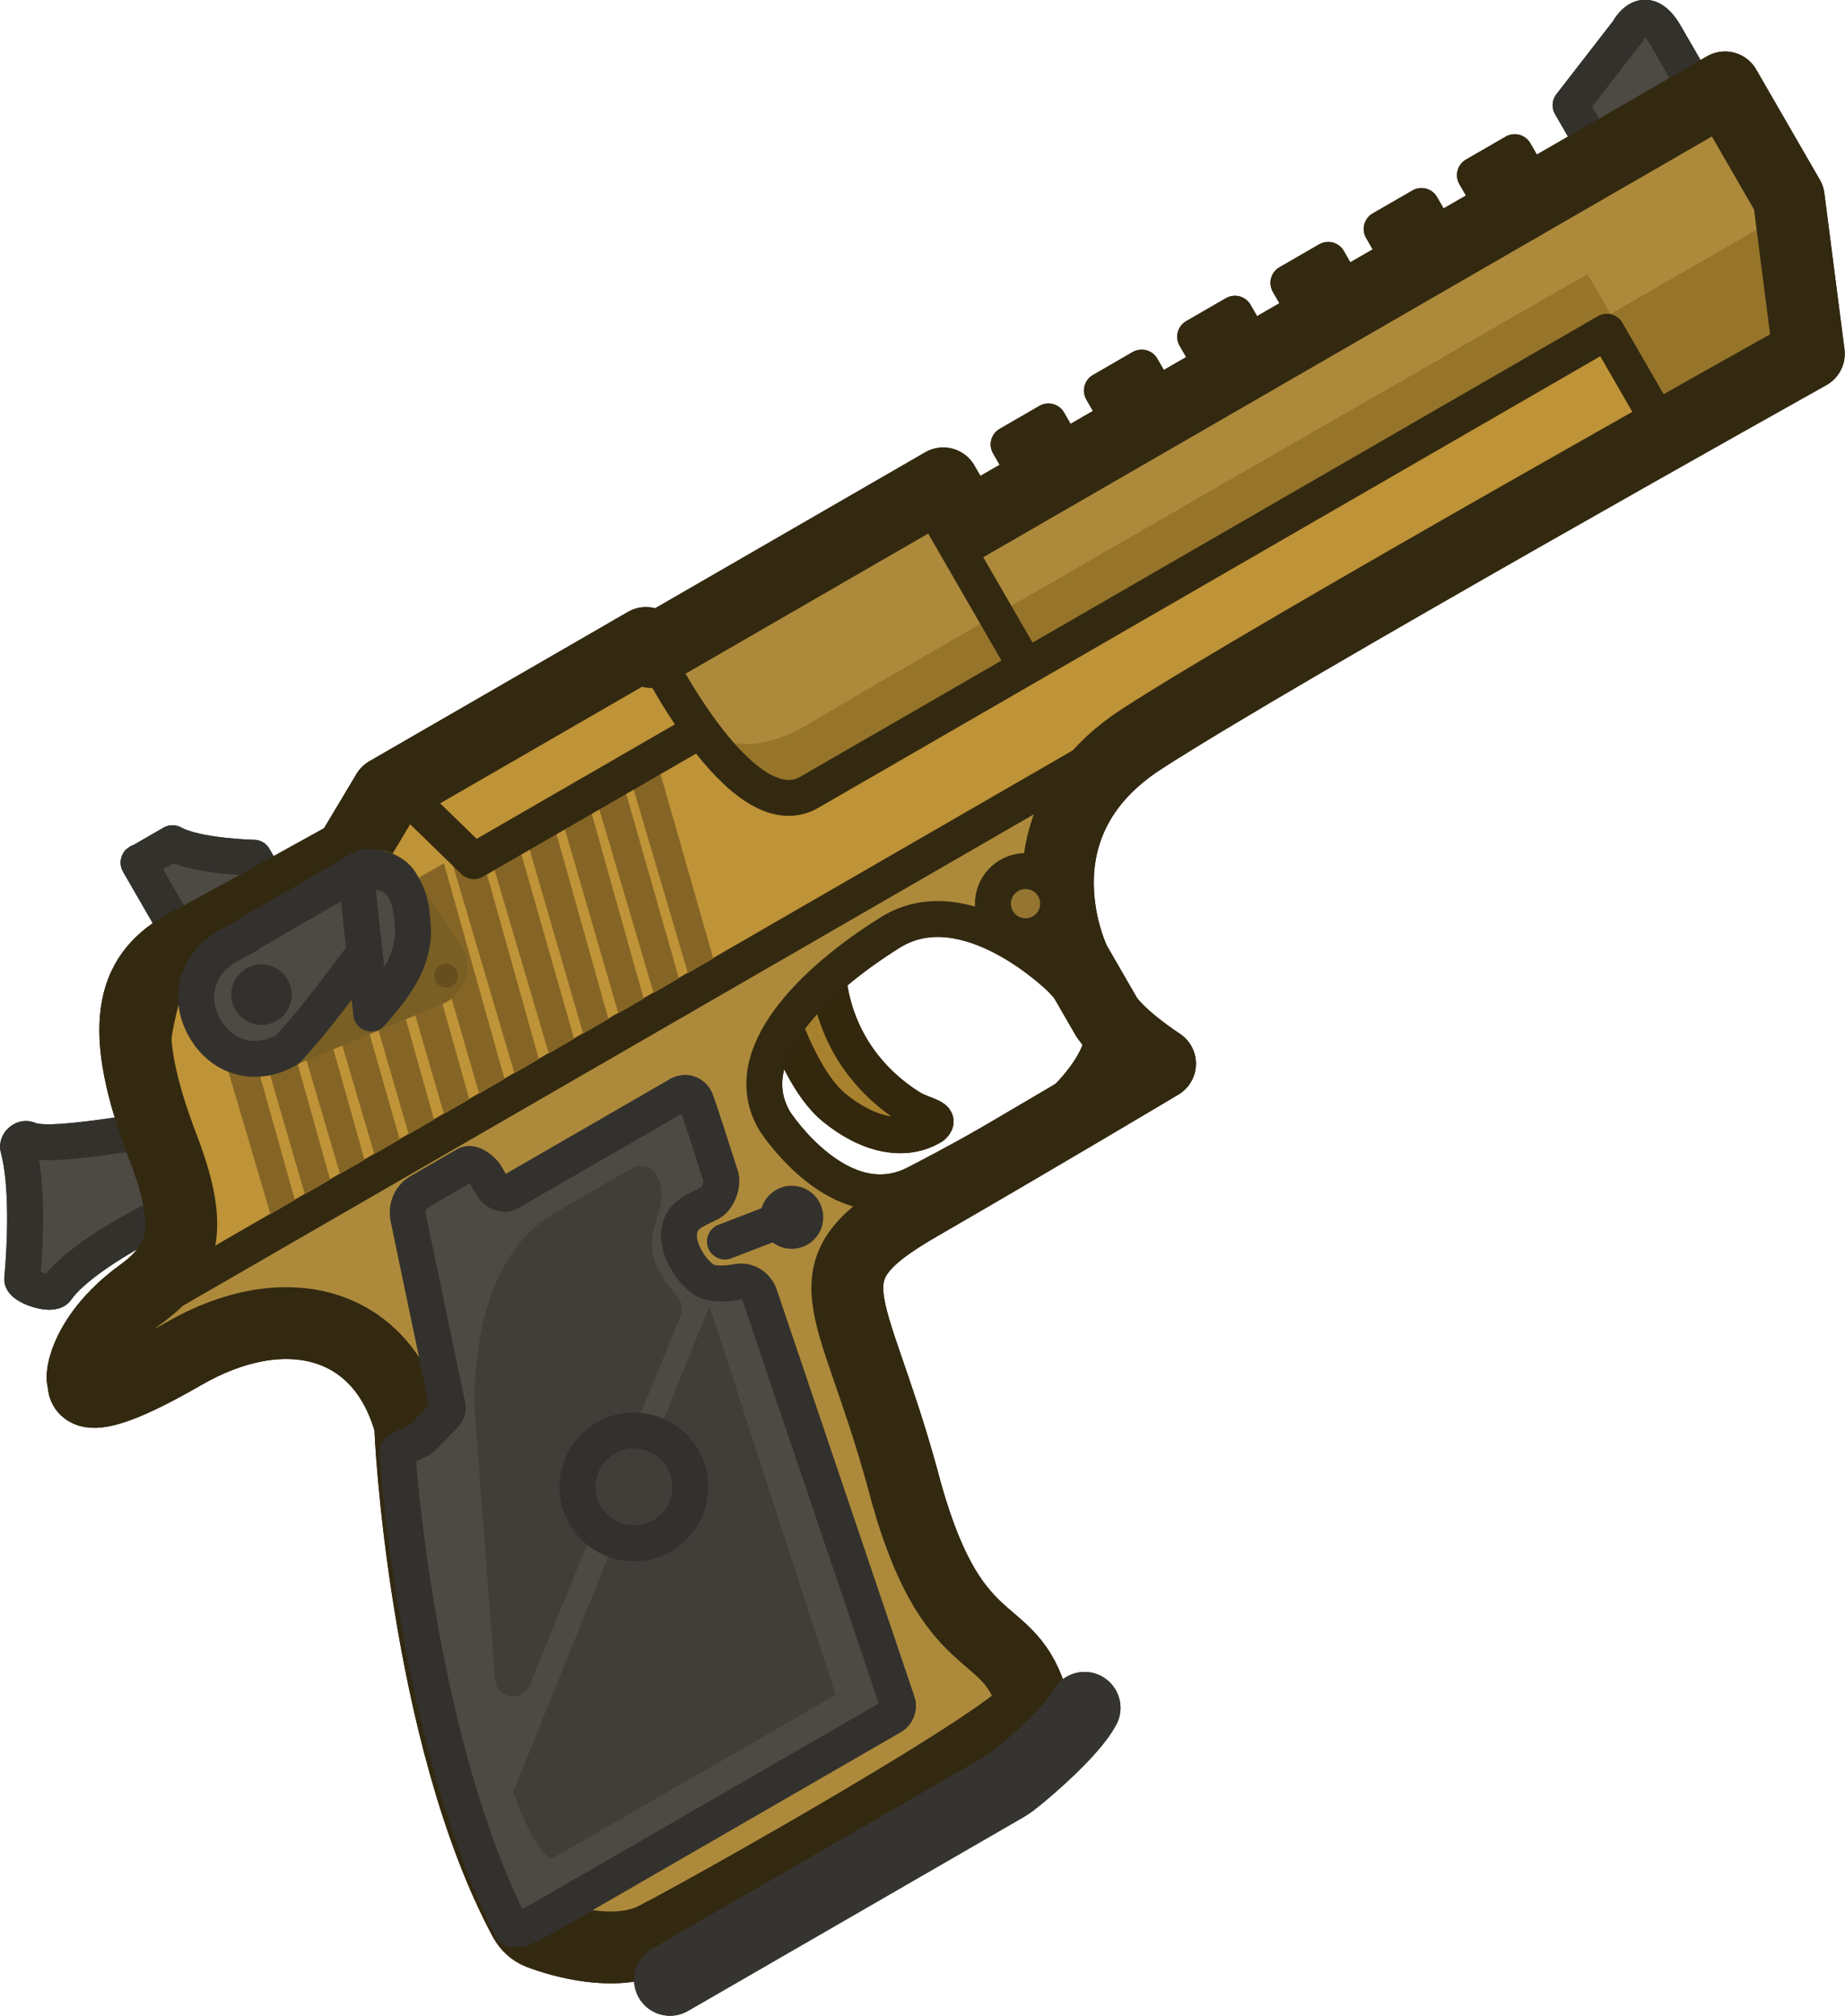 <?xml version="1.0" encoding="UTF-8" standalone="no"?>
<!-- Generator: Adobe Illustrator 27.0.0, SVG Export Plug-In . SVG Version: 6.00 Build 0)  -->

<svg
   version="1.1"
   id="Layer_1"
   x="0px"
   y="0px"
   viewBox="0 0 83.405 91.112"
   xml:space="preserve"
   sodipodi:docname="desert_eagle.svg"
   width="83.405"
   height="91.112"
   xmlns:inkscape="http://www.inkscape.org/namespaces/inkscape"
   xmlns:sodipodi="http://sodipodi.sourceforge.net/DTD/sodipodi-0.dtd"
   xmlns="http://www.w3.org/2000/svg"
   xmlns:svg="http://www.w3.org/2000/svg"><defs
   id="defs37" /><sodipodi:namedview
   id="namedview37"
   pagecolor="#ffffff"
   bordercolor="#000000"
   borderopacity="0.25"
   inkscape:showpageshadow="2"
   inkscape:pageopacity="0.0"
   inkscape:pagecheckerboard="0"
   inkscape:deskcolor="#d1d1d1"
   showguides="true" />&#10;<style
   type="text/css"
   id="style1">&#10;	.st0{fill:#E0A420;stroke:#61480E;stroke-width:2;stroke-miterlimit:11.34;}&#10;	.st1{fill:#4D4A44;stroke:#373531;stroke-width:4;stroke-linecap:round;stroke-miterlimit:11.34;}&#10;	.st2{fill:#4D4A44;stroke:#373531;stroke-width:2;stroke-linecap:round;stroke-miterlimit:11.34;}&#10;	.st3{fill:#DB9A11;stroke:#604407;stroke-width:2;stroke-linecap:round;stroke-miterlimit:11.34;}&#10;	.st4{fill:#DB9A11;}&#10;	.st5{fill:#292724;}&#10;	.st6{fill:#413E39;}&#10;	.st7{fill:#4D4A44;}&#10;	.st8{fill:#D69811;}&#10;	.st9{fill:#F3AC14;stroke:#634605;stroke-width:2;stroke-linecap:round;stroke-miterlimit:11.34;}&#10;	.st10{fill:none;stroke:#61480E;stroke-width:4;stroke-miterlimit:11.34;}&#10;	.st11{fill:#413E39;stroke:#413E39;stroke-width:4;stroke-linecap:round;stroke-miterlimit:11.34;}&#10;	.st12{fill:#413E39;stroke:#33312D;stroke-width:2;stroke-miterlimit:11.34;}&#10;	.st13{fill:none;stroke:#57544D;stroke-width:2;stroke-linecap:round;stroke-miterlimit:11.34;}&#10;	.st14{fill:#D01600;}&#10;	.st15{fill:#B98619;}&#10;	.st16{fill:#4D4A44;stroke:#373531;stroke-width:3;stroke-linecap:round;stroke-miterlimit:11.34;}&#10;	.st17{fill:none;stroke:#373531;stroke-width:2;stroke-linecap:round;stroke-miterlimit:11.34;}&#10;	.st18{fill:#373531;stroke:#373531;stroke-width:2;stroke-linecap:round;stroke-miterlimit:11.34;}&#10;</style>&#10;&#10;&#10;&#10;&#10;<g
   id="g48"
   transform="matrix(0.406,0,0,0.406,0.393,1.096)"><rect
     x="73.037"
     y="96.175"
     class="st0"
     width="5.115"
     height="5.115"
     id="rect1-7"
     style="fill:#e0a420;stroke:#332607;stroke-width:4;stroke-linecap:round;stroke-linejoin:round;stroke-miterlimit:11.34;stroke-dasharray:none;stroke-opacity:1"
     transform="rotate(-30)" /><rect
     x="85.027"
     y="96.175"
     class="st0"
     width="5.115"
     height="5.115"
     id="rect2-6"
     style="fill:#e0a420;stroke:#332607;stroke-width:4;stroke-linecap:round;stroke-linejoin:round;stroke-miterlimit:11.34;stroke-dasharray:none;stroke-opacity:1"
     transform="rotate(-30)" /><rect
     x="97.017"
     y="96.175"
     class="st0"
     width="5.115"
     height="5.115"
     id="rect3-2"
     style="fill:#e0a420;stroke:#332607;stroke-width:4;stroke-linecap:round;stroke-linejoin:round;stroke-miterlimit:11.34;stroke-dasharray:none;stroke-opacity:1"
     transform="rotate(-30)" /><rect
     x="109.007"
     y="96.175"
     class="st0"
     width="5.115"
     height="5.115"
     id="rect4-7"
     style="fill:#e0a420;stroke:#332607;stroke-width:4;stroke-linecap:round;stroke-linejoin:round;stroke-miterlimit:11.34;stroke-dasharray:none;stroke-opacity:1"
     transform="rotate(-30)" /><rect
     x="120.997"
     y="96.175"
     class="st0"
     width="5.115"
     height="5.115"
     id="rect5-0"
     style="fill:#e0a420;stroke:#332607;stroke-width:4;stroke-linecap:round;stroke-linejoin:round;stroke-miterlimit:11.34;stroke-dasharray:none;stroke-opacity:1"
     transform="rotate(-30)" /><rect
     x="132.987"
     y="96.175"
     class="st0"
     width="5.115"
     height="5.115"
     id="rect6-3"
     style="fill:#e0a420;stroke:#332607;stroke-width:4;stroke-linecap:round;stroke-linejoin:round;stroke-miterlimit:11.34;stroke-dasharray:none;stroke-opacity:1"
     transform="rotate(-30)" /><path
     class="st2"
     d="m 176.7,13.845 -2.79,-4.833 6.399,-8.259 c 0,0 1.815,-3.599 4.141,0.429 l 4.883,8.457 -10.893,6.289 z"
     id="path9-7"
     style="fill:#4d4a44;stroke:#33312c;stroke-width:4;stroke-linecap:round;stroke-linejoin:round;stroke-miterlimit:11.34;stroke-dasharray:none;stroke-opacity:1"
     sodipodi:nodetypes="cccsccc" /><rect
     x="-39.028"
     y="218.248"
     class="st1"
     width="36.854"
     height="4.883"
     id="rect8-9"
     style="fill:#4d4a44;stroke:#373531;stroke-width:8;stroke-linecap:round;stroke-linejoin:round;stroke-miterlimit:11.34;stroke-dasharray:none"
     transform="rotate(-30)" /><path
     class="st2"
     d="m 1.508,139.676 c 0.383,-4.176 0.604,-10.671 -0.437,-14.538 -0.205,-0.592 0.586,-1.276 1.143,-0.989 2.793,1.273 16.21,-1.884 21.065,-1.781 0.82,0.059 12.862,7.515 3.29,7.152 -4.107,-0.156 -18.028,6.683 -21.246,11.314 -0.551,0.785 -3.875,-0.338 -3.816,-1.158 z"
     id="path8-1"
     style="fill:#4d4a44;stroke:#33312c;stroke-width:4;stroke-linecap:round;stroke-linejoin:round;stroke-miterlimit:11.34;stroke-dasharray:none;stroke-opacity:1"
     sodipodi:nodetypes="ccccscc" /><path
     class="st3"
     d="m 85.56,109.122 c 0,0 2.482,8.286 6.317,11.442 3.835,3.155 7.949,4.002 11.012,2.1 1.097,-1.005 -0.863,-1.13 -2.359,-1.994 -2.487,-1.517 -8.751,-6.09 -9.37,-15.532 -0.716,-11.937 -4.285,-3.701 -4.285,-3.701 l 0.083,5.725 z"
     id="path10-3"
     style="fill:#db9a11;stroke:#332404;stroke-width:4;stroke-linecap:round;stroke-linejoin:round;stroke-miterlimit:11.34;stroke-dasharray:none;stroke-opacity:1"
     sodipodi:nodetypes="cscccccc" /><path
     class="st0"
     d="m 107.059,55.149 -2.674,-4.631 -6.444,3.72 -3.423,1.976 -22.553,13.021 -0.639,-1.108 -28.896,16.683 -4.165,6.969 -18.6,10.336 c 0,0 -6.7,14.205 -2.15,22.318 4.55,8.113 2.855,12.85 -2.408,16.291 -5.263,3.441 -5.164,9.287 -5.164,9.287 0,0 -6.071,6.597 6.716,-0.786 12.787,-7.383 20.068,-7.559 28.392,6.161 0,0 1.657,35.424 13.315,56.08 0,0 8.193,3.727 13.762,1.049 5.41,-2.721 41.486,-23.012 42.295,-26.03 0,0 -8.933,-4.777 -14.591,-25.272 -5.599,-20.394 -11.162,-22.821 1.826,-30.32 l 25.876,-14.939 -7.831,-9.843 c 0,0 -8.124,-17.326 6.816,-27.025 14.839,-9.641 74.305,-42.9 74.305,-42.9 l -2.24,-17.367 -7.15,-12.384 z m 14.441,55.773 c 1.674,3.598 -3.88,8.791 -3.88,8.791 0,0 -8.241,5.026 -16.628,9.332 -8.388,4.306 -15.64,-6.859 -15.64,-6.859 -4.503,-7.334 4.314,-15.781 12.798,-21.082 8.484,-5.301 18.995,5.147 18.995,5.147 z"
     id="path11-6"
     style="fill:#e0a420;stroke:#332505;stroke-width:4;stroke-linejoin:round;stroke-miterlimit:11.34;stroke-dasharray:none;stroke-opacity:1"
     sodipodi:nodetypes="cccccccccsscscccccscccccccccscscc" /><path
     class="st2"
     d="m 14.766,93.168 c -0.101,0.058 -0.36,0.074 -0.302,0.174 l 4.65,8.055 9.867,-5.697 -1.686,-2.92 c 0,0 -6.364,-0.123 -9.054,-1.619 z"
     id="path15-4"
     style="fill:#4d4a44;stroke:#33312c;stroke-width:4;stroke-linecap:round;stroke-linejoin:round;stroke-miterlimit:11.34;stroke-dasharray:none;stroke-opacity:1"
     sodipodi:nodetypes="csccccc" /><path
     class="st8"
     d="m 77.255,78.398 c 0,0 3.898,4.193 11.794,-0.5 C 101.618,70.372 176.339,27.501 176.339,27.501 l 2.356,4.082 19.334,-11.162 1.506,11.677 L 176.866,44.917 76.931,96.439 68.851,82.444 Z"
     id="path16-7"
     style="fill:#d69811;stroke-width:8;stroke-linejoin:round;stroke-dasharray:none"
     sodipodi:nodetypes="cccccccccc" /><path
     class="st9"
     d="m 18.516,122.916 -2.018,0.225 c 0,0 -2.849,-8.423 2.805,-20.951 l 1.049,-0.74 0.268,1.859 L 27.568,99.298 26.208,98.338 37.787,91.653 43.053,85.659 71.562,69.468 c 0,0 9.926,20.447 17.578,16.029 l 88.804,-51.271 3.929,6.806 2.017,3.493 8.22,-3.899 L 15.086,142.831"
     id="path17-1"
     style="fill:#f3ac14;stroke:#332505;stroke-width:4;stroke-linecap:round;stroke-linejoin:round;stroke-miterlimit:11.34;stroke-dasharray:none;stroke-opacity:1"
     sodipodi:nodetypes="ccccccccccsccccc" /><path
     class="st10"
     d="m 57.455,211.053 c 0.407,0.705 0.957,1.193 1.65,1.464 2.398,0.898 8.39,2.674 12.693,0.592 5.41,-2.721 41.486,-23.012 42.295,-26.03 -2.636,-9.838 -9.166,-4.335 -14.591,-25.272 -5.599,-20.394 -11.162,-22.821 1.826,-30.32 12.988,-7.499 26.867,-15.78 26.867,-15.78 0,0 -4.281,-2.764 -5.935,-5.165 l -3.546,-6.142 c 0,0 -7.523,-15.122 7.417,-24.822 14.94,-9.699 74.305,-42.9 74.305,-42.9 l -2.24,-17.367 -7.092,-12.283 -84.373,48.713 -2.674,-4.631 -6.444,3.72 -3.423,1.976 -22.654,13.079 -0.581,-1.007 -28.796,16.625 -4.165,6.969 -10.99,6.077 -4.388,2.399 -3.28,1.759 c -5.636,3.254 -7.299,8.854 -2.15,22.318 3.266,8.541 2.679,12.595 -2.408,16.291 -6.889,5.005 -6.863,10.335 -6.366,9.582 0,0 -1.711,4.478 11.076,-2.905 11.086,-6.401 22.072,-3.813 25.234,7.985 -0.101,0.058 1.595,34.386 12.733,55.073 z"
     id="path18-3"
     style="fill:none;stroke:#332507;stroke-width:8;stroke-linecap:round;stroke-linejoin:round;stroke-miterlimit:11.34;stroke-dasharray:none;stroke-opacity:1"
     sodipodi:nodetypes="cccccscccsccccccccccccccsscscc" /><path
     class="st2"
     d="m 77.594,139.859 c -1.995,-1.13 -4.723,-5.756 -1.405,-7.671 0,0 0.676,-0.39 1.943,-0.987 0.906,-0.523 1.501,-2.228 1.078,-3.192 -0.892,-2.707 -1.817,-5.76 -2.693,-8.208 -0.306,-0.763 -1.158,-1.076 -1.863,-0.669 l -18.929,10.928 c -0.604,0.349 -1.51,-0.058 -1.859,-0.663 l -0.731,-1.267 c -0.349,-0.604 -1.563,-1.545 -2.168,-1.197 l -5.236,3.023 c -1.007,0.581 -1.506,1.809 -1.227,2.99 l 4.347,20.783 c 0.132,0.461 -0.054,0.837 -0.399,1.17 l -2.354,2.433 c -0.244,0.275 -2.835,1.368 -2.819,1.628 0.249,4.152 2.846,33.529 12.709,52.939 0.349,0.604 2.622,-0.574 3.226,-0.923 L 98.381,188.364 c 0.503,-0.291 0.774,-0.984 0.584,-1.546 L 83.628,141.508 c -0.322,-1.022 -1.407,-1.739 -2.487,-1.517 -1.7,0.31 -2.955,0.197 -3.547,-0.132 z"
     id="path19-8"
     style="fill:#4d4a44;stroke:#33312d;stroke-width:4;stroke-linecap:round;stroke-linejoin:round;stroke-miterlimit:11.34;stroke-dasharray:none;stroke-opacity:1"
     sodipodi:nodetypes="cccccssssssccccscsscccc" /><path
     class="st11"
     d="M 56.152,184.15 53.916,154.699 c 0,0 -1.136,-15.454 7.926,-20.685 l 8.558,-4.941 c 1.649,2.857 -4.2,6.214 2.57,13.927 z"
     id="path20-4"
     style="fill:#413e39;stroke:#413e39;stroke-width:4;stroke-linecap:round;stroke-linejoin:round;stroke-miterlimit:11.34;stroke-dasharray:none"
     sodipodi:nodetypes="ccsccc" /><path
     class="st6"
     d="m 56.18,196.754 c 0,0 2.221,6.638 4.302,7.451 l 31.59,-18.238 -14.042,-43.295 z"
     id="path21-8"
     style="fill:#413e39;stroke-width:8;stroke-linejoin:round;stroke-dasharray:none"
     sodipodi:nodetypes="ccccc" /><circle
     class="st12"
     cx="-21.124"
     cy="175.813"
     r="6.278"
     id="circle21-0"
     style="fill:#413e39;stroke:#33312d;stroke-width:4;stroke-linejoin:round;stroke-miterlimit:11.34;stroke-dasharray:none"
     transform="rotate(-30)" /><path
     class="st13"
     d="m 73.635,217.687 36.85,-21.276 c 0.503,-0.291 1.108,-0.639 1.553,-1.031 1.839,-1.465 6.393,-5.436 7.752,-7.966"
     id="path22-4"
     style="fill:none;stroke:#363430;stroke-width:8;stroke-linecap:round;stroke-linejoin:round;stroke-miterlimit:11.34;stroke-dasharray:none;stroke-opacity:1" /><circle
     style="fill:#e0a420;fill-opacity:1;fill-rule:evenodd;stroke:#332508;stroke-width:4;stroke-linecap:round;stroke-linejoin:round;stroke-dasharray:none;stroke-opacity:1"
     id="path40"
     cx="49.104"
     cy="141.386"
     r="3.628"
     transform="rotate(-30)" /><polygon
     class="st8"
     points="74.8,38.1 72,38.1 77,17.3 80,17.3 "
     id="polygon22-3"
     style="fill:#bd860f;fill-opacity:1;stroke-width:6.881;stroke-linejoin:round;stroke-dasharray:none"
     transform="matrix(1.007,-0.581,0.581,1.007,-22.832,111.304)" /><polygon
     class="st8"
     points="78.7,38.1 75.9,38.1 80.9,17.3 83.9,17.3 "
     id="polygon23-2"
     style="fill:#bd860f;fill-opacity:1;stroke-width:6.881;stroke-linejoin:round;stroke-dasharray:none"
     transform="matrix(1.007,-0.581,0.581,1.007,-22.936,111.364)" /><polygon
     class="st8"
     points="67.1,38.1 64.3,38.1 69.4,17.3 72.4,17.3 "
     id="polygon24-6"
     style="fill:#bd860f;fill-opacity:1;stroke-width:6.881;stroke-linejoin:round;stroke-dasharray:none"
     transform="matrix(1.007,-0.581,0.581,1.007,-22.926,111.358)" /><polygon
     class="st8"
     points="70.9,38.1 68.1,38.1 73.2,17.3 76.2,17.3 "
     id="polygon25-9"
     style="fill:#bd860f;fill-opacity:1;stroke-width:6.881;stroke-linejoin:round;stroke-dasharray:none"
     transform="matrix(1.007,-0.581,0.581,1.007,-22.828,111.302)" /><polygon
     class="st8"
     points="58.9,38.1 56.2,38.1 61.2,17.3 64.2,17.3 "
     id="polygon26-4"
     style="fill:#bd860f;fill-opacity:1;stroke-width:6.881;stroke-linejoin:round;stroke-dasharray:none"
     transform="matrix(1.007,-0.581,0.581,1.007,-22.415,111.064)" /><polygon
     class="st8"
     points="62.9,38.1 60.1,38.1 65.1,17.3 68.1,17.3 "
     id="polygon27-1"
     style="fill:#bd860f;fill-opacity:1;stroke-width:6.881;stroke-linejoin:round;stroke-dasharray:none"
     transform="matrix(1.007,-0.581,0.581,1.007,-22.519,111.124)" /><polygon
     class="st8"
     points="51.3,38.1 48.5,38.1 53.6,17.3 56.6,17.3 "
     id="polygon28-3"
     style="fill:#bd860f;fill-opacity:1;stroke-width:6.881;stroke-linejoin:round;stroke-dasharray:none"
     transform="matrix(1.007,-0.581,0.581,1.007,-22.509,111.118)" /><polygon
     class="st8"
     points="55.1,38.1 52.3,38.1 57.4,17.3 60.4,17.3 "
     id="polygon29-7"
     style="fill:#bd860f;fill-opacity:1;stroke-width:6.881;stroke-linejoin:round;stroke-dasharray:none"
     transform="matrix(1.007,-0.581,0.581,1.007,-22.412,111.062)" /><polygon
     class="st8"
     points="39.3,38.1 36.6,38.1 41.6,17.3 44.6,17.3 "
     id="polygon30-8"
     style="fill:#bd860f;fill-opacity:1;stroke-width:6.881;stroke-linejoin:round;stroke-dasharray:none"
     transform="matrix(1.007,-0.581,0.581,1.007,-22.096,110.879)" /><polygon
     class="st8"
     points="43.3,38.1 40.5,38.1 45.5,17.3 48.5,17.3 "
     id="polygon31-8"
     style="fill:#bd860f;fill-opacity:1;stroke-width:6.881;stroke-linejoin:round;stroke-dasharray:none"
     transform="matrix(1.007,-0.581,0.581,1.007,-22.2,110.939)" /><polygon
     class="st8"
     points="37,17.3 31.7,38.1 29,38.1 34,17.3 "
     id="polygon32-3"
     style="fill:#bd860f;fill-opacity:1;stroke-width:6.881;stroke-linejoin:round;stroke-dasharray:none"
     transform="matrix(1.007,-0.581,0.581,1.007,-22.19,110.934)" /><polygon
     class="st8"
     points="35.5,38.1 32.7,38.1 37.8,17.3 40.8,17.3 "
     id="polygon33-8"
     style="fill:#bd860f;fill-opacity:1;stroke-width:6.881;stroke-linejoin:round;stroke-dasharray:none"
     transform="matrix(1.007,-0.581,0.581,1.007,-22.093,110.877)" /><polygon
     class="st8"
     points="47.3,38.1 44.5,38.1 49.6,17.3 52.6,17.3 "
     id="polygon34-1"
     style="fill:#bd860f;fill-opacity:1;stroke-width:6.881;stroke-linejoin:round;stroke-dasharray:none"
     transform="matrix(1.007,-0.581,0.581,1.007,-22.405,111.058)" /><path
     style="fill:none;fill-opacity:1;fill-rule:evenodd;stroke:#332507;stroke-width:4;stroke-linecap:round;stroke-linejoin:round;stroke-dasharray:none;stroke-opacity:1"
     d="M 76.712,78.779 51.797,93.164 43.642,85.241"
     id="path43"
     sodipodi:nodetypes="ccc" /><path
     class="st8"
     d="m 30.716,113.101 16.366,-6.764 c 0.864,-0.364 1.22,-1.375 0.813,-2.08 l -5.605,-8.443 c -0.364,-0.864 -1.476,-1.161 -2.282,-0.696 l -11.716,7.972 c -0.503,0.291 -0.774,0.984 -0.743,1.503 l 0.955,7.235 c 0.221,1.081 1.248,1.696 2.212,1.274 z"
     id="path34-3"
     style="fill:#ad7a10;fill-opacity:1;stroke:#ad7a10;stroke-width:6;stroke-linejoin:round;stroke-dasharray:none;stroke-opacity:1"
     sodipodi:nodetypes="ccccccccc" /><path
     class="st2"
     d="m 39.68,93.782 -12.68,7.321 c -0.388,0.388 -1.712,0.988 -2.618,1.511 -3.423,1.976 -4.513,5.725 -2.536,9.148 1.976,3.423 5.767,4.354 9.191,2.378 4.531,-4.943 7.592,-9.755 11.884,-14.979 0,0 1.696,-1.248 0.836,-3.436 -1.062,-2.072 -4.075,-1.943 -4.075,-1.943 z"
     id="path35-5"
     style="fill:#4d4a44;stroke:#33312d;stroke-width:4;stroke-linecap:round;stroke-linejoin:round;stroke-miterlimit:11.34;stroke-dasharray:none;stroke-opacity:1"
     sodipodi:nodetypes="ccsssccc" /><circle
     class="st16"
     cx="9.104"
     cy="158.606"
     r="1.511"
     id="circle37-5"
     style="fill:#4d4a44;stroke:#33312d;stroke-width:4;stroke-linecap:round;stroke-linejoin:round;stroke-miterlimit:11.34;stroke-dasharray:none;stroke-opacity:1"
     transform="rotate(-30)" /><line
     class="st17"
     x1="88.429"
     y1="132.161"
     x2="79.748"
     y2="135.504"
     id="line37-9"
     style="fill:none;stroke:#33312d;stroke-width:4;stroke-linecap:round;stroke-linejoin:round;stroke-miterlimit:11.34;stroke-dasharray:none;stroke-opacity:1" /><circle
     style="fill:#33312d;fill-opacity:1;fill-rule:evenodd;stroke:none;stroke-width:6;stroke-linecap:round;stroke-linejoin:round;stroke-dasharray:none;stroke-opacity:1"
     id="path41"
     cx="-29.63"
     cy="107.619"
     r="3.368"
     transform="rotate(-30)" /><path
     style="fill:#4d4a44;fill-opacity:1;fill-rule:evenodd;stroke:#33312d;stroke-width:4;stroke-linecap:round;stroke-linejoin:round;stroke-dasharray:none;stroke-opacity:1"
     d="m 38.653,94.375 1.714,15.752 c 2.329,-2.681 4.673,-5.505 4.655,-9.24 -0.193,-5.435 -1.939,-6.969 -6.37,-6.513 z"
     id="path42"
     sodipodi:nodetypes="cccc" /><circle
     class="st14"
     cx="-10.784"
     cy="116.07"
     id="circle35-6"
     style="fill:#95680e;fill-opacity:1;stroke-linejoin:round"
     r="1.321"
     transform="rotate(-30)" /><path
     style="fill:#6c402d;fill-rule:evenodd;stroke:#332505;stroke-width:4;stroke-linecap:round;stroke-linejoin:round;stroke-dasharray:none;stroke-opacity:1"
     d="m 101.466,51.119 11.184,19.372"
     id="path38" /></g><g
   id="g48-3"
   transform="matrix(0.406,0,0,0.406,0.393,1.096)"><rect
     x="73.037"
     y="96.175"
     class="st0"
     width="5.115"
     height="5.115"
     id="rect1-7-0"
     style="fill:#e0a420;stroke:#332911;stroke-width:4;stroke-linecap:round;stroke-linejoin:round;stroke-miterlimit:11.34;stroke-dasharray:none;stroke-opacity:1"
     transform="rotate(-30)" /><rect
     x="85.027"
     y="96.175"
     class="st0"
     width="5.115"
     height="5.115"
     id="rect2-6-8"
     style="fill:#e0a420;stroke:#332911;stroke-width:4;stroke-linecap:round;stroke-linejoin:round;stroke-miterlimit:11.34;stroke-dasharray:none;stroke-opacity:1"
     transform="rotate(-30)" /><rect
     x="97.017"
     y="96.175"
     class="st0"
     width="5.115"
     height="5.115"
     id="rect3-2-4"
     style="fill:#e0a420;stroke:#332911;stroke-width:4;stroke-linecap:round;stroke-linejoin:round;stroke-miterlimit:11.34;stroke-dasharray:none;stroke-opacity:1"
     transform="rotate(-30)" /><rect
     x="109.007"
     y="96.175"
     class="st0"
     width="5.115"
     height="5.115"
     id="rect4-7-0"
     style="fill:#e0a420;stroke:#332911;stroke-width:4;stroke-linecap:round;stroke-linejoin:round;stroke-miterlimit:11.34;stroke-dasharray:none;stroke-opacity:1"
     transform="rotate(-30)" /><rect
     x="120.997"
     y="96.175"
     class="st0"
     width="5.115"
     height="5.115"
     id="rect5-0-4"
     style="fill:#e0a420;stroke:#332911;stroke-width:4;stroke-linecap:round;stroke-linejoin:round;stroke-miterlimit:11.34;stroke-dasharray:none;stroke-opacity:1"
     transform="rotate(-30)" /><rect
     x="132.987"
     y="96.175"
     class="st0"
     width="5.115"
     height="5.115"
     id="rect6-3-6"
     style="fill:#e0a420;stroke:#332911;stroke-width:4;stroke-linecap:round;stroke-linejoin:round;stroke-miterlimit:11.34;stroke-dasharray:none;stroke-opacity:1"
     transform="rotate(-30)" /><path
     class="st2"
     d="m 176.7,13.845 -2.79,-4.833 6.399,-8.259 c 0,0 1.815,-3.599 4.141,0.429 l 4.883,8.457 -10.893,6.289 z"
     id="path9-7-4"
     style="fill:#4d4a44;stroke:#33312c;stroke-width:4;stroke-linecap:round;stroke-linejoin:round;stroke-miterlimit:11.34;stroke-dasharray:none;stroke-opacity:1"
     sodipodi:nodetypes="cccsccc" /><rect
     x="-39.028"
     y="218.248"
     class="st1"
     width="36.854"
     height="4.883"
     id="rect8-9-6"
     style="fill:#4d4a44;stroke:#373531;stroke-width:8;stroke-linecap:round;stroke-linejoin:round;stroke-miterlimit:11.34;stroke-dasharray:none"
     transform="rotate(-30)" /><path
     class="st2"
     d="m 1.508,139.676 c 0.383,-4.176 0.604,-10.671 -0.437,-14.538 -0.205,-0.592 0.586,-1.276 1.143,-0.989 2.793,1.273 16.21,-1.884 21.065,-1.781 0.82,0.059 12.862,7.515 3.29,7.152 -4.107,-0.156 -18.028,6.683 -21.246,11.314 -0.551,0.785 -3.875,-0.338 -3.816,-1.158 z"
     id="path8-1-4"
     style="fill:#4d4a44;stroke:#33312c;stroke-width:4;stroke-linecap:round;stroke-linejoin:round;stroke-miterlimit:11.34;stroke-dasharray:none;stroke-opacity:1"
     sodipodi:nodetypes="ccccscc" /><path
     class="st3"
     d="m 85.56,109.122 c 0,0 2.482,8.286 6.317,11.442 3.835,3.155 7.949,4.002 11.012,2.1 1.097,-1.005 -0.863,-1.13 -2.359,-1.994 -2.487,-1.517 -8.751,-6.09 -9.37,-15.532 -0.716,-11.937 -4.285,-3.701 -4.285,-3.701 l 0.083,5.725 z"
     id="path10-3-3"
     style="fill:#a8812f;fill-opacity:1;stroke:#33270e;stroke-width:4;stroke-linecap:round;stroke-linejoin:round;stroke-miterlimit:11.34;stroke-dasharray:none;stroke-opacity:1"
     sodipodi:nodetypes="cscccccc" /><path
     class="st0"
     d="m 107.059,55.149 -2.674,-4.631 -6.444,3.72 -3.423,1.976 -22.553,13.021 -0.639,-1.108 -28.896,16.683 -4.165,6.969 -18.6,10.336 c 0,0 -6.7,14.205 -2.15,22.318 4.55,8.113 2.855,12.85 -2.408,16.291 -5.263,3.441 -5.164,9.287 -5.164,9.287 0,0 -6.071,6.597 6.716,-0.786 12.787,-7.383 20.068,-7.559 28.392,6.161 0,0 1.657,35.424 13.315,56.08 0,0 8.193,3.727 13.762,1.049 5.41,-2.721 41.486,-23.012 42.295,-26.03 0,0 -8.933,-4.777 -14.591,-25.272 -5.599,-20.394 -11.162,-22.821 1.826,-30.32 l 25.876,-14.939 -7.831,-9.843 c 0,0 -8.124,-17.326 6.816,-27.025 14.839,-9.641 74.305,-42.9 74.305,-42.9 l -2.24,-17.367 -7.15,-12.384 z m 14.441,55.773 c 1.674,3.598 -3.88,8.791 -3.88,8.791 0,0 -8.241,5.026 -16.628,9.332 -8.388,4.306 -15.64,-6.859 -15.64,-6.859 -4.503,-7.334 4.314,-15.781 12.798,-21.082 8.484,-5.301 18.995,5.147 18.995,5.147 z"
     id="path11-6-8"
     style="fill:#ad8a3b;fill-opacity:1;stroke:#332911;stroke-width:4;stroke-linejoin:round;stroke-miterlimit:11.34;stroke-dasharray:none;stroke-opacity:1"
     sodipodi:nodetypes="cccccccccsscscccccscccccccccscscc" /><path
     class="st2"
     d="m 14.766,93.168 c -0.101,0.058 -0.36,0.074 -0.302,0.174 l 4.65,8.055 9.867,-5.697 -1.686,-2.92 c 0,0 -6.364,-0.123 -9.054,-1.619 z"
     id="path15-4-4"
     style="fill:#4d4a44;stroke:#33312c;stroke-width:4;stroke-linecap:round;stroke-linejoin:round;stroke-miterlimit:11.34;stroke-dasharray:none;stroke-opacity:1"
     sodipodi:nodetypes="csccccc" /><path
     class="st8"
     d="m 77.255,78.398 c 0,0 3.898,4.193 11.794,-0.5 12.57,-7.526 86.753,-50.087 86.753,-50.087 l 2.564,4.44 19.872,-11.473 3.315,12.662 L 178.882,46.261 76.931,96.439 68.851,82.444 Z"
     id="path16-7-0"
     style="fill:#96752a;fill-opacity:1;stroke-width:8;stroke-linejoin:round;stroke-dasharray:none"
     sodipodi:nodetypes="cccccccccc" /><path
     class="st9"
     d="m 18.516,122.916 -2.018,0.225 c 0,0 -2.849,-8.423 2.805,-20.951 l 1.049,-0.74 0.268,1.859 L 27.568,99.298 26.208,98.338 37.787,91.653 43.053,85.659 71.562,69.468 c 0,0 9.926,20.447 17.578,16.029 l 88.804,-51.271 3.929,6.806 2.017,3.493 8.22,-3.899 L 15.086,142.831"
     id="path17-1-0"
     style="fill:#bf9337;fill-opacity:1;stroke:#332911;stroke-width:4;stroke-linecap:round;stroke-linejoin:round;stroke-miterlimit:11.34;stroke-dasharray:none;stroke-opacity:1"
     sodipodi:nodetypes="ccccccccccsccccc" /><path
     class="st10"
     d="m 57.455,211.053 c 0.407,0.705 0.957,1.193 1.65,1.464 2.398,0.898 8.39,2.674 12.693,0.592 5.41,-2.721 41.486,-23.012 42.295,-26.03 -2.636,-9.838 -9.166,-4.335 -14.591,-25.272 -5.599,-20.394 -11.162,-22.821 1.826,-30.32 12.988,-7.499 26.867,-15.78 26.867,-15.78 0,0 -4.281,-2.764 -5.935,-5.165 l -3.546,-6.142 c 0,0 -7.523,-15.122 7.417,-24.822 14.94,-9.699 74.305,-42.9 74.305,-42.9 l -2.24,-17.367 -7.092,-12.283 -84.373,48.713 -2.674,-4.631 -6.444,3.72 -3.423,1.976 -22.654,13.079 -0.581,-1.007 -28.796,16.625 -4.165,6.969 -10.99,6.077 -4.388,2.399 -3.28,1.759 c -5.636,3.254 -7.299,8.854 -2.15,22.318 3.266,8.541 2.679,12.595 -2.408,16.291 -6.889,5.005 -6.863,10.335 -6.366,9.582 0,0 -1.711,4.478 11.076,-2.905 11.086,-6.401 22.072,-3.813 25.234,7.985 -0.101,0.058 1.595,34.386 12.733,55.073 z"
     id="path18-3-9"
     style="fill:none;stroke:#332911;stroke-width:8;stroke-linecap:round;stroke-linejoin:round;stroke-miterlimit:11.34;stroke-dasharray:none;stroke-opacity:1"
     sodipodi:nodetypes="cccccscccsccccccccccccccsscscc" /><path
     class="st2"
     d="m 77.594,139.859 c -1.995,-1.13 -4.723,-5.756 -1.405,-7.671 0,0 0.676,-0.39 1.943,-0.987 0.906,-0.523 1.501,-2.228 1.078,-3.192 -0.892,-2.707 -1.817,-5.76 -2.693,-8.208 -0.306,-0.763 -1.158,-1.076 -1.863,-0.669 l -18.929,10.928 c -0.604,0.349 -1.51,-0.058 -1.859,-0.663 l -0.731,-1.267 c -0.349,-0.604 -1.563,-1.545 -2.168,-1.197 l -5.236,3.023 c -1.007,0.581 -1.506,1.809 -1.227,2.99 l 4.347,20.783 c 0.132,0.461 -0.054,0.837 -0.399,1.17 l -2.354,2.433 c -0.244,0.275 -2.835,1.368 -2.819,1.628 0.249,4.152 2.846,33.529 12.709,52.939 0.349,0.604 2.622,-0.574 3.226,-0.923 L 98.381,188.364 c 0.503,-0.291 0.774,-0.984 0.584,-1.546 L 83.628,141.508 c -0.322,-1.022 -1.407,-1.739 -2.487,-1.517 -1.7,0.31 -2.955,0.197 -3.547,-0.132 z"
     id="path19-8-3"
     style="fill:#4d4a44;stroke:#33312d;stroke-width:4;stroke-linecap:round;stroke-linejoin:round;stroke-miterlimit:11.34;stroke-dasharray:none;stroke-opacity:1"
     sodipodi:nodetypes="cccccssssssccccscsscccc" /><path
     class="st11"
     d="M 56.152,184.15 53.916,154.699 c 0,0 -1.136,-15.454 7.926,-20.685 l 8.558,-4.941 c 1.649,2.857 -4.2,6.214 2.57,13.927 z"
     id="path20-4-7"
     style="fill:#413e39;stroke:#413e39;stroke-width:4;stroke-linecap:round;stroke-linejoin:round;stroke-miterlimit:11.34;stroke-dasharray:none"
     sodipodi:nodetypes="ccsccc" /><path
     class="st6"
     d="m 56.18,196.754 c 0,0 2.221,6.638 4.302,7.451 l 31.59,-18.238 -14.042,-43.295 z"
     id="path21-8-5"
     style="fill:#413e39;stroke-width:8;stroke-linejoin:round;stroke-dasharray:none"
     sodipodi:nodetypes="ccccc" /><circle
     class="st12"
     cx="-21.124"
     cy="175.813"
     r="6.278"
     id="circle21-0-7"
     style="fill:#413e39;stroke:#33312d;stroke-width:4;stroke-linejoin:round;stroke-miterlimit:11.34;stroke-dasharray:none"
     transform="rotate(-30)" /><path
     class="st13"
     d="m 73.635,217.687 36.85,-21.276 c 0.503,-0.291 1.108,-0.639 1.553,-1.031 1.839,-1.465 6.393,-5.436 7.752,-7.966"
     id="path22-4-2"
     style="fill:none;stroke:#363430;stroke-width:8;stroke-linecap:round;stroke-linejoin:round;stroke-miterlimit:11.34;stroke-dasharray:none;stroke-opacity:1" /><circle
     style="fill:#947632;fill-opacity:1;fill-rule:evenodd;stroke:#332911;stroke-width:4;stroke-linecap:round;stroke-linejoin:round;stroke-dasharray:none;stroke-opacity:1"
     id="path40-9"
     cx="49.104"
     cy="141.386"
     r="3.628"
     transform="rotate(-30)" /><polygon
     class="st8"
     points="77,17.3 80,17.3 74.8,38.1 72,38.1 "
     id="polygon22-3-7"
     style="fill:#856525;fill-opacity:1;stroke-width:6.881;stroke-linejoin:round;stroke-dasharray:none"
     transform="matrix(1.007,-0.581,0.581,1.007,-22.832,111.304)" /><polygon
     class="st8"
     points="80.9,17.3 83.9,17.3 78.7,38.1 75.9,38.1 "
     id="polygon23-2-5"
     style="fill:#856525;fill-opacity:1;stroke-width:6.881;stroke-linejoin:round;stroke-dasharray:none"
     transform="matrix(1.007,-0.581,0.581,1.007,-22.936,111.364)" /><polygon
     class="st8"
     points="69.4,17.3 72.4,17.3 67.1,38.1 64.3,38.1 "
     id="polygon24-6-6"
     style="fill:#856525;fill-opacity:1;stroke-width:6.881;stroke-linejoin:round;stroke-dasharray:none"
     transform="matrix(1.007,-0.581,0.581,1.007,-22.926,111.358)" /><polygon
     class="st8"
     points="73.2,17.3 76.2,17.3 70.9,38.1 68.1,38.1 "
     id="polygon25-9-5"
     style="fill:#856525;fill-opacity:1;stroke-width:6.881;stroke-linejoin:round;stroke-dasharray:none"
     transform="matrix(1.007,-0.581,0.581,1.007,-22.828,111.302)" /><polygon
     class="st8"
     points="61.2,17.3 64.2,17.3 58.9,38.1 56.2,38.1 "
     id="polygon26-4-3"
     style="fill:#856525;fill-opacity:1;stroke-width:6.881;stroke-linejoin:round;stroke-dasharray:none"
     transform="matrix(1.007,-0.581,0.581,1.007,-22.415,111.064)" /><polygon
     class="st8"
     points="65.1,17.3 68.1,17.3 62.9,38.1 60.1,38.1 "
     id="polygon27-1-0"
     style="fill:#856525;fill-opacity:1;stroke-width:6.881;stroke-linejoin:round;stroke-dasharray:none"
     transform="matrix(1.007,-0.581,0.581,1.007,-22.519,111.124)" /><polygon
     class="st8"
     points="53.6,17.3 56.6,17.3 51.3,38.1 48.5,38.1 "
     id="polygon28-3-4"
     style="fill:#856525;fill-opacity:1;stroke-width:6.881;stroke-linejoin:round;stroke-dasharray:none"
     transform="matrix(1.007,-0.581,0.581,1.007,-22.509,111.118)" /><polygon
     class="st8"
     points="57.4,17.3 60.4,17.3 55.1,38.1 52.3,38.1 "
     id="polygon29-7-8"
     style="fill:#856525;fill-opacity:1;stroke-width:6.881;stroke-linejoin:round;stroke-dasharray:none"
     transform="matrix(1.007,-0.581,0.581,1.007,-22.412,111.062)" /><polygon
     class="st8"
     points="41.6,17.3 44.6,17.3 39.3,38.1 36.6,38.1 "
     id="polygon30-8-5"
     style="fill:#856525;fill-opacity:1;stroke-width:6.881;stroke-linejoin:round;stroke-dasharray:none"
     transform="matrix(1.007,-0.581,0.581,1.007,-22.096,110.879)" /><polygon
     class="st8"
     points="45.5,17.3 48.5,17.3 43.3,38.1 40.5,38.1 "
     id="polygon31-8-5"
     style="fill:#856525;fill-opacity:1;stroke-width:6.881;stroke-linejoin:round;stroke-dasharray:none"
     transform="matrix(1.007,-0.581,0.581,1.007,-22.2,110.939)" /><polygon
     class="st8"
     points="29,38.1 34,17.3 37,17.3 31.7,38.1 "
     id="polygon32-3-5"
     style="fill:#856525;fill-opacity:1;stroke-width:6.881;stroke-linejoin:round;stroke-dasharray:none"
     transform="matrix(1.007,-0.581,0.581,1.007,-22.19,110.934)" /><polygon
     class="st8"
     points="37.8,17.3 40.8,17.3 35.5,38.1 32.7,38.1 "
     id="polygon33-8-4"
     style="fill:#856525;fill-opacity:1;stroke-width:6.881;stroke-linejoin:round;stroke-dasharray:none"
     transform="matrix(1.007,-0.581,0.581,1.007,-22.093,110.877)" /><polygon
     class="st8"
     points="49.6,17.3 52.6,17.3 47.3,38.1 44.5,38.1 "
     id="polygon34-1-2"
     style="fill:#856525;fill-opacity:1;stroke-width:6.881;stroke-linejoin:round;stroke-dasharray:none"
     transform="matrix(1.007,-0.581,0.581,1.007,-22.405,111.058)" /><path
     style="fill:none;fill-opacity:1;fill-rule:evenodd;stroke:#332911;stroke-width:4;stroke-linecap:round;stroke-linejoin:round;stroke-dasharray:none;stroke-opacity:1"
     d="M 76.712,78.779 51.797,93.164 43.642,85.241"
     id="path43-19"
     sodipodi:nodetypes="ccc" /><path
     class="st8"
     d="m 30.716,113.101 16.366,-6.764 c 0.864,-0.364 1.22,-1.375 0.813,-2.08 l -5.605,-8.443 c -0.364,-0.864 -1.476,-1.161 -2.282,-0.696 l -11.716,7.972 c -0.503,0.291 -0.774,0.984 -0.743,1.503 l 0.955,7.235 c 0.221,1.081 1.248,1.696 2.212,1.274 z"
     id="path34-3-2"
     style="fill:#473207;fill-opacity:1;stroke:#7a5f25;stroke-width:6;stroke-linejoin:round;stroke-dasharray:none;stroke-opacity:1"
     sodipodi:nodetypes="ccccccccc" /><path
     class="st2"
     d="m 39.68,93.782 -12.68,7.321 c -0.388,0.388 -1.712,0.988 -2.618,1.511 -3.423,1.976 -4.513,5.725 -2.536,9.148 1.976,3.423 5.767,4.354 9.191,2.378 4.531,-4.943 7.592,-9.755 11.884,-14.979 0,0 1.696,-1.248 0.836,-3.436 -1.062,-2.072 -4.075,-1.943 -4.075,-1.943 z"
     id="path35-5-4"
     style="fill:#4d4a44;stroke:#33312d;stroke-width:4;stroke-linecap:round;stroke-linejoin:round;stroke-miterlimit:11.34;stroke-dasharray:none;stroke-opacity:1"
     sodipodi:nodetypes="ccsssccc" /><circle
     class="st16"
     cx="9.104"
     cy="158.606"
     r="1.511"
     id="circle37-5-5"
     style="fill:#4d4a44;stroke:#33312d;stroke-width:4;stroke-linecap:round;stroke-linejoin:round;stroke-miterlimit:11.34;stroke-dasharray:none;stroke-opacity:1"
     transform="rotate(-30)" /><line
     class="st17"
     x1="88.429"
     y1="132.161"
     x2="79.748"
     y2="135.504"
     id="line37-9-86"
     style="fill:none;stroke:#33312d;stroke-width:4;stroke-linecap:round;stroke-linejoin:round;stroke-miterlimit:11.34;stroke-dasharray:none;stroke-opacity:1" /><circle
     style="fill:#33312d;fill-opacity:1;fill-rule:evenodd;stroke:none;stroke-width:6;stroke-linecap:round;stroke-linejoin:round;stroke-dasharray:none;stroke-opacity:1"
     id="path41-2"
     cx="-29.63"
     cy="107.619"
     r="3.368"
     transform="rotate(-30)" /><path
     style="fill:#4d4a44;fill-opacity:1;fill-rule:evenodd;stroke:#33312d;stroke-width:4;stroke-linecap:round;stroke-linejoin:round;stroke-dasharray:none;stroke-opacity:1"
     d="m 38.653,94.375 1.714,15.752 c 2.329,-2.681 4.673,-5.505 4.655,-9.24 -0.193,-5.435 -1.939,-6.969 -6.37,-6.513 z"
     id="path42-5"
     sodipodi:nodetypes="cccc" /><circle
     class="st14"
     cx="-10.784"
     cy="116.07"
     id="circle35-6-1"
     style="fill:#664e1e;fill-opacity:1;stroke-linejoin:round"
     r="1.321"
     transform="rotate(-30)" /><path
     style="fill:#6c402d;fill-rule:evenodd;stroke:#332911;stroke-width:4;stroke-linecap:round;stroke-linejoin:round;stroke-dasharray:none;stroke-opacity:1"
     d="m 101.466,51.119 11.184,19.372"
     id="path38-39" /></g></svg>

